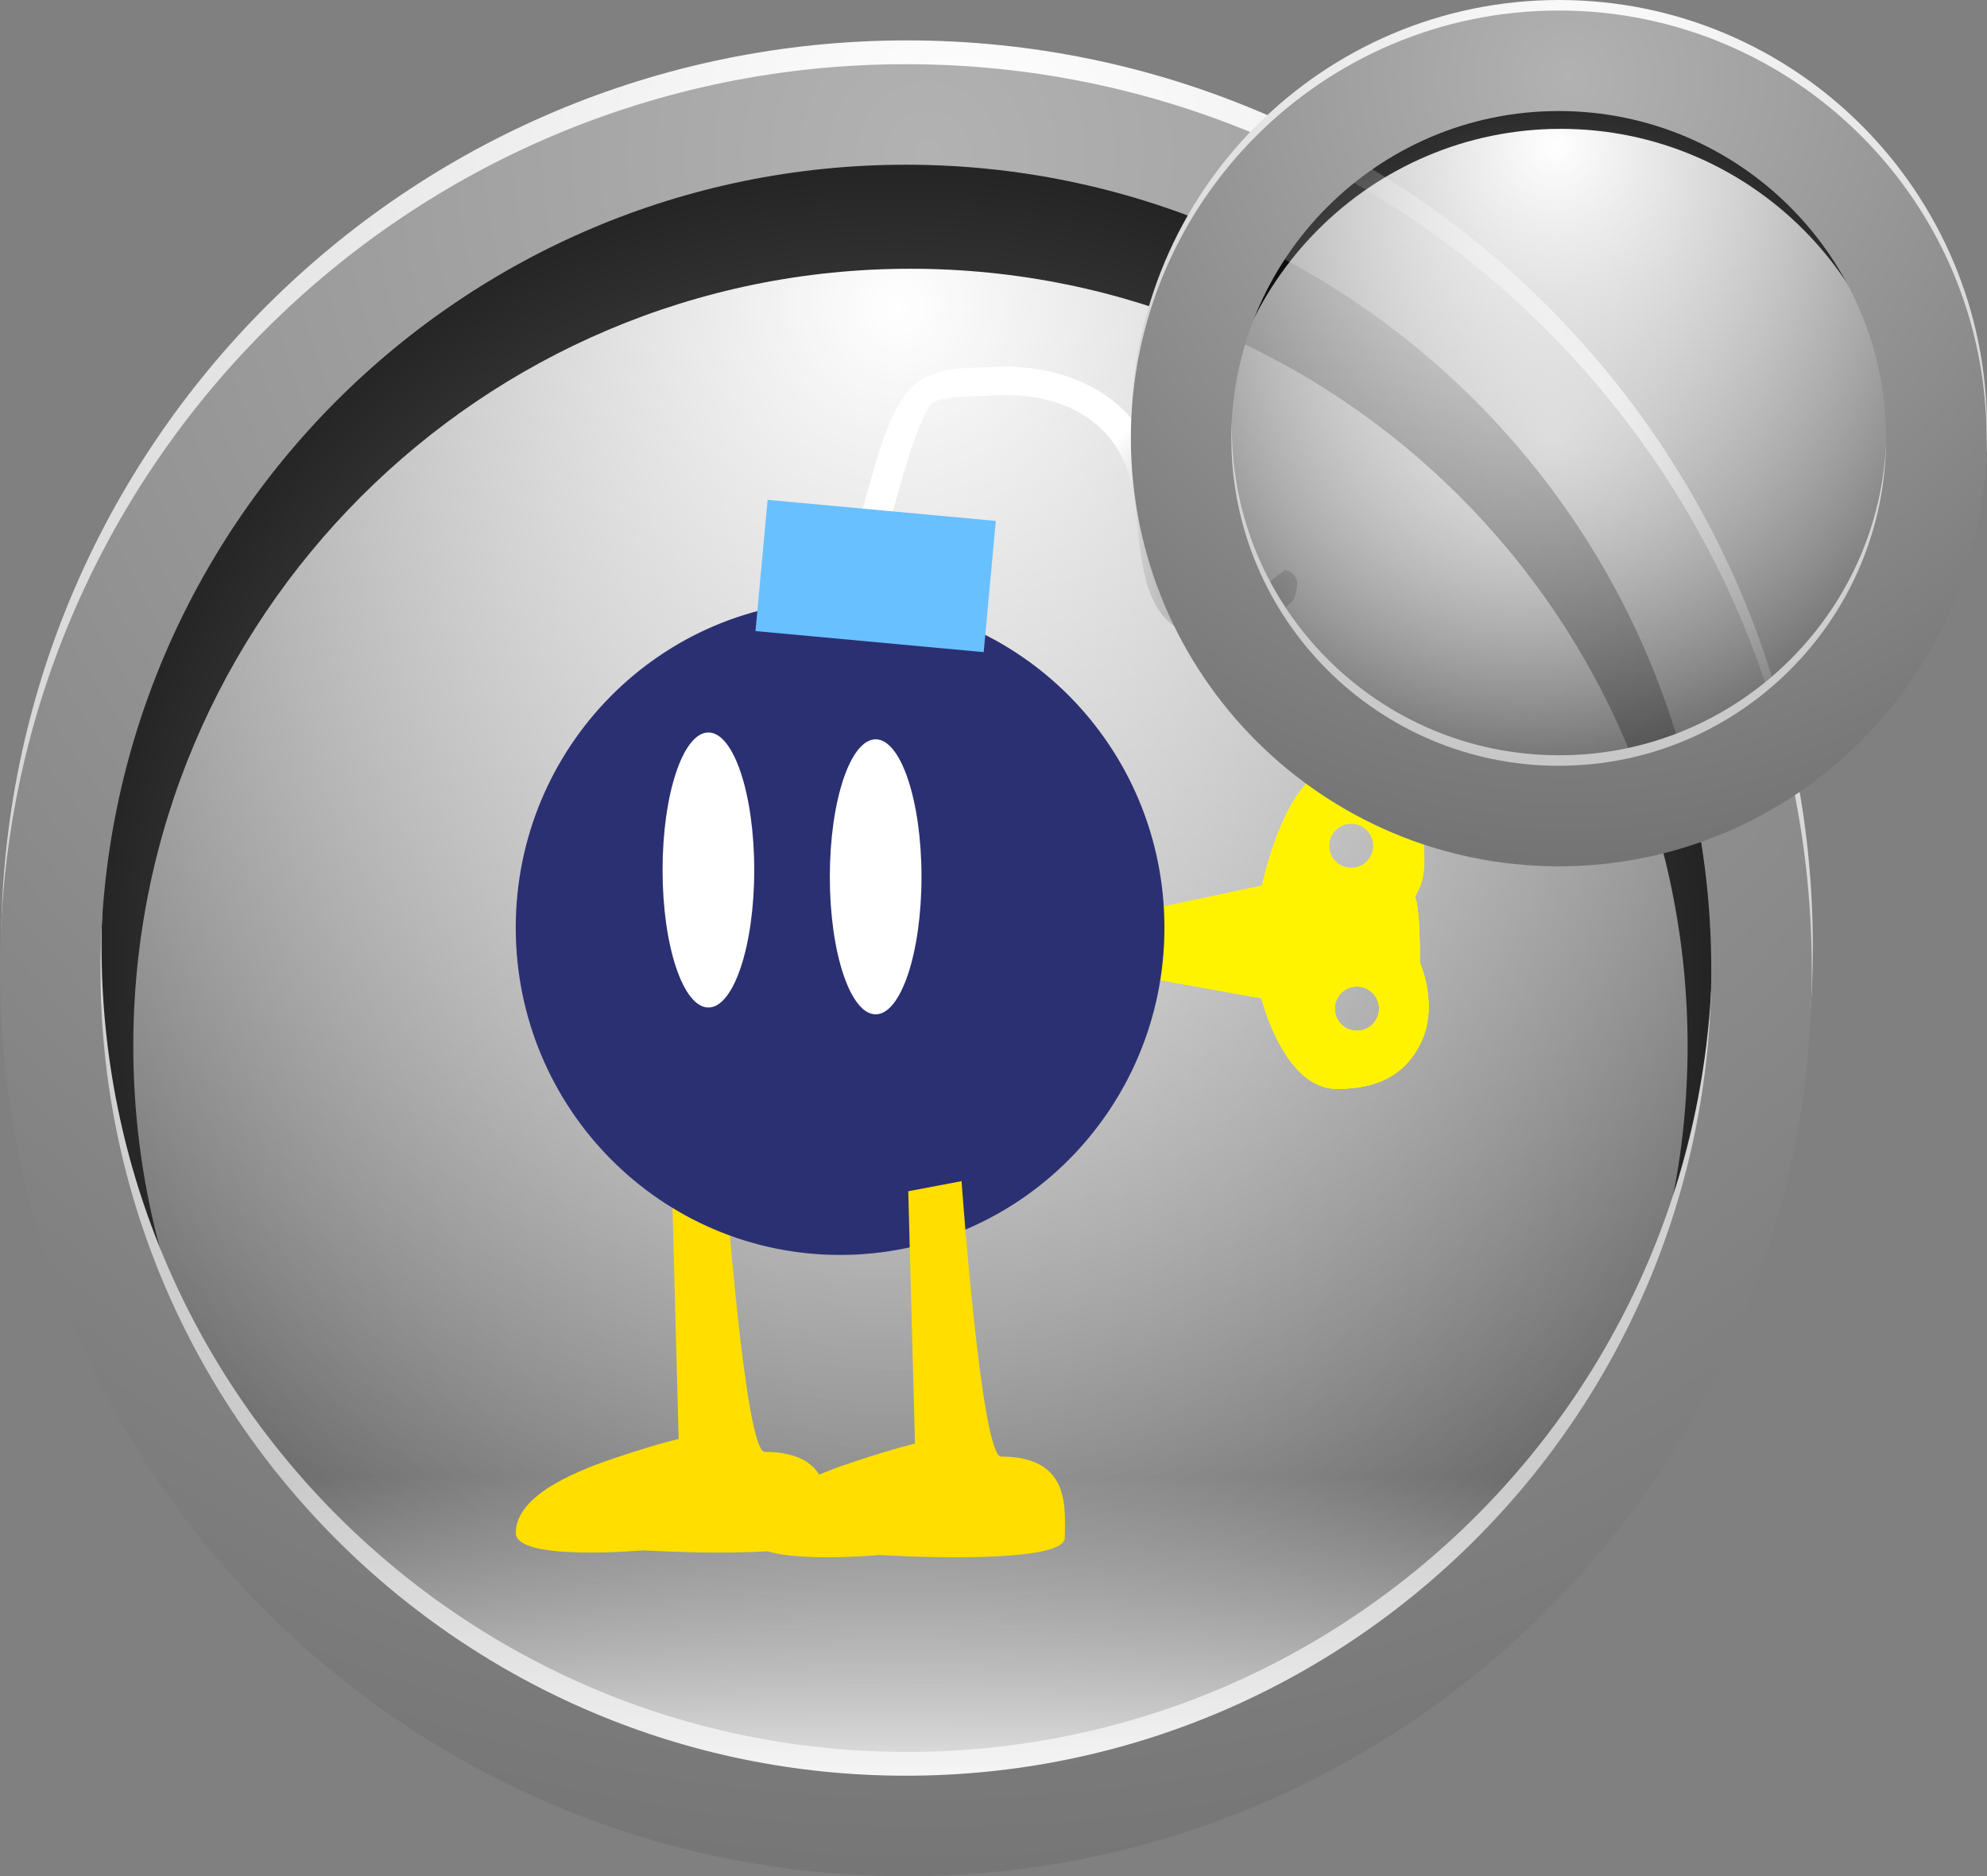 <svg version="1.1" xmlns="http://www.w3.org/2000/svg" xmlns:xlink="http://www.w3.org/1999/xlink" width="96.071" height="90.703" viewBox="0,0,96.071,90.703"><rect x="0" y="0" width="96.071" height="90.703" fill="#808080" stroke="none"/><defs><radialGradient cx="239.975" cy="179.787" r="54.416" gradientUnits="userSpaceOnUse" id="color-1"><stop offset="0" stop-color="#000000" stop-opacity="0"/><stop offset="1" stop-color="#000000"/></radialGradient><radialGradient cx="240.08" cy="147.786" r="95.233" gradientUnits="userSpaceOnUse" id="color-2"><stop offset="0" stop-color="#ffffff"/><stop offset="1" stop-color="#ffffff" stop-opacity="0"/></radialGradient><linearGradient x1="199.118" y1="137.283" x2="199.118" y2="220.023" gradientUnits="userSpaceOnUse" id="color-3"><stop offset="0" stop-color="#000000" stop-opacity="0"/><stop offset="1" stop-color="#000000" stop-opacity="0"/></linearGradient><radialGradient cx="243.235" cy="140.377" r="103.539" gradientUnits="userSpaceOnUse" id="color-4"><stop offset="0" stop-color="#ffffff"/><stop offset="1" stop-color="#b2b2b2"/></radialGradient><linearGradient x1="208.897" y1="204.292" x2="208.897" y2="221.792" gradientUnits="userSpaceOnUse" id="color-5"><stop offset="0" stop-color="#ffffff" stop-opacity="0"/><stop offset="1" stop-color="#ffffff"/></linearGradient><linearGradient x1="199.068" y1="138.433" x2="199.068" y2="221.173" gradientUnits="userSpaceOnUse" id="color-6"><stop offset="0" stop-color="#000000" stop-opacity="0"/><stop offset="1" stop-color="#000000" stop-opacity="0"/></linearGradient><radialGradient cx="241.522" cy="140.319" r="105.11" gradientUnits="userSpaceOnUse" id="color-7"><stop offset="0" stop-color="#b2b2b2"/><stop offset="1" stop-color="#666666"/></radialGradient><radialGradient cx="258.501" cy="161.157" r="10.55" gradientUnits="userSpaceOnUse" id="color-8"><stop offset="0" stop-color="#6f6f6f"/><stop offset="1" stop-color="#ffffff"/></radialGradient><radialGradient cx="271.797" cy="154.087" r="24.013" gradientUnits="userSpaceOnUse" id="color-9"><stop offset="0" stop-color="#000000" stop-opacity="0"/><stop offset="1" stop-color="#000000"/></radialGradient><radialGradient cx="271.843" cy="139.965" r="42.025" gradientUnits="userSpaceOnUse" id="color-10"><stop offset="0" stop-color="#ffffff"/><stop offset="1" stop-color="#ffffff" stop-opacity="0"/></radialGradient><linearGradient x1="253.768" y1="135.33" x2="253.768" y2="171.842" gradientUnits="userSpaceOnUse" id="color-11"><stop offset="0" stop-color="#000000" stop-opacity="0"/><stop offset="1" stop-color="#000000" stop-opacity="0"/></linearGradient><radialGradient cx="273.236" cy="136.696" r="45.69" gradientUnits="userSpaceOnUse" id="color-12"><stop offset="0" stop-color="#ffffff"/><stop offset="1" stop-color="#b2b2b2"/></radialGradient><linearGradient x1="253.746" y1="135.838" x2="253.746" y2="172.349" gradientUnits="userSpaceOnUse" id="color-13"><stop offset="0" stop-color="#000000" stop-opacity="0"/><stop offset="1" stop-color="#000000" stop-opacity="0"/></linearGradient><radialGradient cx="272.48" cy="136.67" r="46.383" gradientUnits="userSpaceOnUse" id="color-14"><stop offset="0" stop-color="#b2b2b2"/><stop offset="1" stop-color="#666666"/></radialGradient></defs><g transform="translate(-196.638,-132.9)"><g data-paper-data="{&quot;isPaintingLayer&quot;:true}" fill-rule="nonzero" stroke-linejoin="miter" stroke-miterlimit="10" stroke-dasharray="" stroke-dashoffset="0" style="mix-blend-mode: normal"><path d="M265.322,183.337c-0.815,1.637 -2.219,2.201 -4.047,2.201c-2.571,0 -3.645,-4.378 -3.645,-4.378l-6.465,-1.163l0.909,-3.1l5.582,-1.18c0,0 1.18,-5.693 3.619,-5.693c0,0 3.116,0.456 3.935,1.983c0,0 0.621,2.619 0.056,3.822c-0.473,1.008 0.025,-0.671 0.025,3.613c0,0 0.928,2.09 0.031,3.893zM261.967,174.859c0.592,0 1.072,-0.48 1.072,-1.072c0,-0.592 -0.48,-1.072 -1.072,-1.072c-0.592,0 -1.072,0.48 -1.072,1.072c0,0.592 0.48,1.072 1.072,1.072zM262.244,182.732c0.592,0 1.072,-0.48 1.072,-1.072c0,-0.592 -0.48,-1.072 -1.072,-1.072c-0.592,0 -1.072,0.48 -1.072,1.072c0,0.592 0.48,1.072 1.072,1.072z" data-paper-data="{&quot;origPos&quot;:null}" fill="#fff300" stroke="none" stroke-width="0" stroke-linecap="butt"/><g data-paper-data="{&quot;origPos&quot;:null}"><path d="M240.908,139.042c11.291,0 21.522,4.586 28.931,11.994c7.408,7.409 11.994,17.64 11.994,28.931c0,11.291 -4.586,21.522 -11.994,28.931c-7.409,7.408 -17.64,11.994 -28.931,11.994c-11.291,0 -21.522,-4.586 -28.931,-11.994c-7.408,-7.409 -11.994,-17.64 -11.994,-28.931c0,-11.291 4.586,-21.522 11.994,-28.931c7.409,-7.408 17.64,-11.994 28.931,-11.994z" fill="url(#color-1)" stroke="none" stroke-width="1" stroke-linecap="butt"/><path d="M240.658,145.892c10.367,0 19.76,4.21 26.562,11.013c6.803,6.802 11.013,16.195 11.013,26.562c0,10.367 -4.21,19.76 -11.013,26.562c-6.802,6.803 -16.195,11.013 -26.562,11.013c-10.367,0 -19.76,-4.21 -26.562,-11.013c-6.803,-6.802 -11.013,-16.195 -11.013,-26.562c0,-10.367 4.21,-19.76 11.013,-26.562c6.802,-6.803 16.195,-11.013 26.562,-11.013z" fill="url(#color-2)" stroke="none" stroke-width="1" stroke-linecap="butt"/><path d="M240.488,137.283c11.414,0 21.757,4.635 29.246,12.124c7.489,7.489 12.124,17.832 12.124,29.246c0,11.414 -4.635,21.757 -12.124,29.246c-7.489,7.489 -17.832,12.124 -29.246,12.124c-11.414,0 -21.757,-4.635 -29.246,-12.124c-7.489,-7.489 -12.124,-17.832 -12.124,-29.246c0,-11.414 4.635,-21.757 12.124,-29.246c7.489,-7.489 17.832,-12.124 29.246,-12.124z" fill="url(#color-3)" stroke="url(#color-4)" stroke-width="4.86" stroke-linecap="round"/><path d="M208.897,204.292h63.45l-9.986,11.62l-22.041,5.88l-24.462,-7.98z" fill="url(#color-5)" stroke="none" stroke-width="1.22" stroke-linecap="round"/><path d="M240.438,138.433c11.414,0 21.757,4.635 29.246,12.124c7.489,7.489 12.124,17.832 12.124,29.246c0,11.414 -4.635,21.757 -12.124,29.246c-7.489,7.489 -17.832,12.124 -29.246,12.124c-11.414,0 -21.757,-4.635 -29.246,-12.124c-7.489,-7.489 -12.124,-17.832 -12.124,-29.246c0,-11.414 4.635,-21.757 12.124,-29.246c7.489,-7.489 17.832,-12.124 29.246,-12.124z" fill="url(#color-6)" stroke="url(#color-7)" stroke-width="4.86" stroke-linecap="round"/></g><path d="M265.322,183.337c-0.815,1.637 -2.219,2.201 -4.047,2.201c-2.571,0 -3.645,-4.378 -3.645,-4.378l-6.465,-1.163l0.909,-3.1l5.582,-1.18c0,0 1.18,-5.693 3.619,-5.693c0,0 3.116,0.456 3.935,1.983c0,0 0.621,2.619 0.056,3.822c-0.473,1.008 0.025,-0.671 0.025,3.613c0,0 0.928,2.09 0.031,3.893zM261.967,174.859c0.592,0 1.072,-0.48 1.072,-1.072c0,-0.592 -0.48,-1.072 -1.072,-1.072c-0.592,0 -1.072,0.48 -1.072,1.072c0,0.592 0.48,1.072 1.072,1.072zM262.244,182.732c0.592,0 1.072,-0.48 1.072,-1.072c0,-0.592 -0.48,-1.072 -1.072,-1.072c-0.592,0 -1.072,0.48 -1.072,1.072c0,0.592 0.48,1.072 1.072,1.072z" data-paper-data="{&quot;origPos&quot;:null}" fill="#fff300" stroke="none" stroke-width="0" stroke-linecap="butt"/><path d="M265.322,183.337c-0.815,1.637 -2.219,2.201 -4.047,2.201c-2.571,0 -3.645,-4.378 -3.645,-4.378l-6.465,-1.163l0.909,-3.1l5.582,-1.18c0,0 1.18,-5.693 3.619,-5.693c0,0 3.116,0.456 3.935,1.983c0,0 0.621,2.619 0.056,3.822c-0.473,1.008 0.025,-0.671 0.025,3.613c0,0 0.928,2.09 0.031,3.893zM261.967,174.859c0.592,0 1.072,-0.48 1.072,-1.072c0,-0.592 -0.48,-1.072 -1.072,-1.072c-0.592,0 -1.072,0.48 -1.072,1.072c0,0.592 0.48,1.072 1.072,1.072zM262.244,182.732c0.592,0 1.072,-0.48 1.072,-1.072c0,-0.592 -0.48,-1.072 -1.072,-1.072c-0.592,0 -1.072,0.48 -1.072,1.072c0,0.592 0.48,1.072 1.072,1.072z" data-paper-data="{&quot;origPos&quot;:null}" fill="#fff300" stroke="none" stroke-width="0" stroke-linecap="butt"/><g stroke="none" stroke-linecap="butt"><path d="M265.322,183.337c-0.815,1.637 -2.219,2.201 -4.047,2.201c-2.571,0 -3.645,-4.378 -3.645,-4.378l-6.465,-1.163l0.909,-3.1l5.582,-1.18c0,0 1.18,-5.693 3.619,-5.693c0,0 3.116,0.456 3.935,1.983c0,0 0.621,2.619 0.056,3.822c-0.473,1.008 0.025,-0.671 0.025,3.613c0,0 0.928,2.09 0.031,3.893zM261.967,174.859c0.592,0 1.072,-0.48 1.072,-1.072c0,-0.592 -0.48,-1.072 -1.072,-1.072c-0.592,0 -1.072,0.48 -1.072,1.072c0,0.592 0.48,1.072 1.072,1.072zM262.244,182.732c0.592,0 1.072,-0.48 1.072,-1.072c0,-0.592 -0.48,-1.072 -1.072,-1.072c-0.592,0 -1.072,0.48 -1.072,1.072c0,0.592 0.48,1.072 1.072,1.072z" data-paper-data="{&quot;origPos&quot;:null}" fill="#fff300" stroke-width="0"/><path d="M236.697,207.008c0,1.392 -8.961,0.84 -8.961,0.84c0,0 -6.161,0.552 -6.161,-0.84c0,-1.912 3.205,-3.102 5.02,-3.701c2.046,-0.675 2.856,-0.842 2.856,-0.842l-0.325,-12.203l2.577,-0.488c0,0 0.946,13.315 1.913,13.315c3.402,0 3.08,2.528 3.08,3.92z" data-paper-data="{&quot;origPos&quot;:null}" fill="#ffde00" stroke-width="0"/><path d="M252.938,177.745c0,8.738 -7.021,15.822 -15.682,15.822c-8.661,0 -15.682,-7.084 -15.682,-15.822c0,-8.738 7.021,-15.822 15.682,-15.822c8.661,0 15.682,7.084 15.682,15.822z" data-paper-data="{&quot;origPos&quot;:null}" fill="#2b3073" stroke-width="0"/><path d="M248.123,207.234c0,1.392 -8.961,0.84 -8.961,0.84c0,0 -6.161,0.552 -6.161,-0.84c0,-1.912 3.205,-3.102 5.02,-3.701c2.046,-0.675 2.856,-0.842 2.856,-0.842l-0.325,-12.203l2.577,-0.488c0,0 0.946,13.315 1.913,13.315c3.402,0 3.08,2.529 3.08,3.92z" data-paper-data="{&quot;origPos&quot;:null}" fill="#ffde00" stroke-width="0"/><path d="M241.192,175.288c0,3.672 -0.992,6.648 -2.216,6.648c-1.224,0 -2.216,-2.976 -2.216,-6.648c0,-3.672 0.992,-6.648 2.216,-6.648c1.224,0 2.216,2.976 2.216,6.648z" data-paper-data="{&quot;origPos&quot;:null}" fill="#ffffff" stroke-width="0"/><path d="M233.105,174.958c0,3.672 -0.992,6.648 -2.216,6.648c-1.224,0 -2.216,-2.976 -2.216,-6.648c0,-3.672 0.992,-6.648 2.216,-6.648c1.224,0 2.216,2.976 2.216,6.648z" data-paper-data="{&quot;origPos&quot;:null}" fill="#ffffff" stroke-width="0"/><path d="M259.348,161.28c-0.105,0.62 -0.199,0.663 -0.199,0.663c-1.037,1.037 -2.141,1.871 -3.691,1.871c-4.497,-0.257 -3.33,-5.259 -4.279,-8.106c-0.866,-2.599 -3.36,-3.825 -6.298,-3.703c-0.843,0.064 -3.001,0.012 -3.274,0.474c-0.909,1.534 -1.375,3.853 -1.952,5.584c0,0 -0.226,0.678 -0.904,0.452c-0.678,-0.226 -0.452,-0.904 -0.452,-0.904c0.611,-1.833 1.27,-5.575 3.052,-6.463c0.981,-0.489 2.215,-0.463 3.079,-0.499c3.628,-0.245 6.992,1.265 8.106,4.607c0.495,1.485 -0.058,7.706 2.923,7.129c1.214,0 1.891,-0.664 2.68,-1.453l0.625,-0.476c0,0 0.705,0.119 0.586,0.824z" data-paper-data="{&quot;origPos&quot;:null}" fill="url(#color-8)" stroke-width="0.5"/><path d="M233.166,163.408l0.586,-6.344l11.033,1.018l-0.586,6.344z" data-paper-data="{&quot;origPos&quot;:null,&quot;origRot&quot;:0}" fill="#69c0ff" stroke-width="0"/></g><g><path d="M272.209,136.107c4.982,0 9.497,2.024 12.767,5.293c3.269,3.269 5.293,7.784 5.293,12.767c0,4.982 -2.024,9.497 -5.293,12.767c-3.269,3.269 -7.784,5.293 -12.767,5.293c-4.982,0 -9.497,-2.024 -12.767,-5.293c-3.269,-3.269 -5.293,-7.784 -5.293,-12.767c0,-4.982 2.024,-9.497 5.293,-12.767c3.269,-3.269 7.784,-5.293 12.767,-5.293z" fill="url(#color-9)" stroke="none" stroke-width="1" stroke-linecap="butt"/><path d="M272.099,139.129c4.575,0 8.72,1.858 11.721,4.86c3.002,3.002 4.86,7.147 4.86,11.721c0,4.575 -1.858,8.72 -4.86,11.721c-3.002,3.002 -7.147,4.86 -11.721,4.86c-4.575,0 -8.72,-1.858 -11.721,-4.86c-3.002,-3.002 -4.86,-7.147 -4.86,-11.721c0,-4.575 1.858,-8.72 4.86,-11.721c3.002,-3.002 7.147,-4.86 11.721,-4.86z" fill="url(#color-10)" stroke="none" stroke-width="1" stroke-linecap="butt"/><path d="M272.023,135.33c5.037,0 9.601,2.045 12.906,5.35c3.305,3.305 5.35,7.869 5.35,12.906c0,5.037 -2.045,9.601 -5.35,12.906c-3.305,3.305 -7.869,5.35 -12.906,5.35c-5.037,0 -9.601,-2.045 -12.906,-5.35c-3.305,-3.305 -5.35,-7.869 -5.35,-12.906c0,-5.037 2.045,-9.601 5.35,-12.906c3.305,-3.305 7.869,-5.35 12.906,-5.35z" fill="url(#color-11)" stroke="url(#color-12)" stroke-width="4.86" stroke-linecap="round"/><path d="M272.001,135.838c5.037,0 9.601,2.045 12.906,5.35c3.305,3.305 5.35,7.869 5.35,12.906c0,5.037 -2.045,9.601 -5.35,12.906c-3.305,3.305 -7.869,5.35 -12.906,5.35c-5.037,0 -9.601,-2.045 -12.906,-5.35c-3.305,-3.305 -5.35,-7.869 -5.35,-12.906c0,-5.037 2.045,-9.601 5.35,-12.906c3.305,-3.305 7.869,-5.35 12.906,-5.35z" fill="url(#color-13)" stroke="url(#color-14)" stroke-width="4.86" stroke-linecap="round"/></g></g></g></svg>